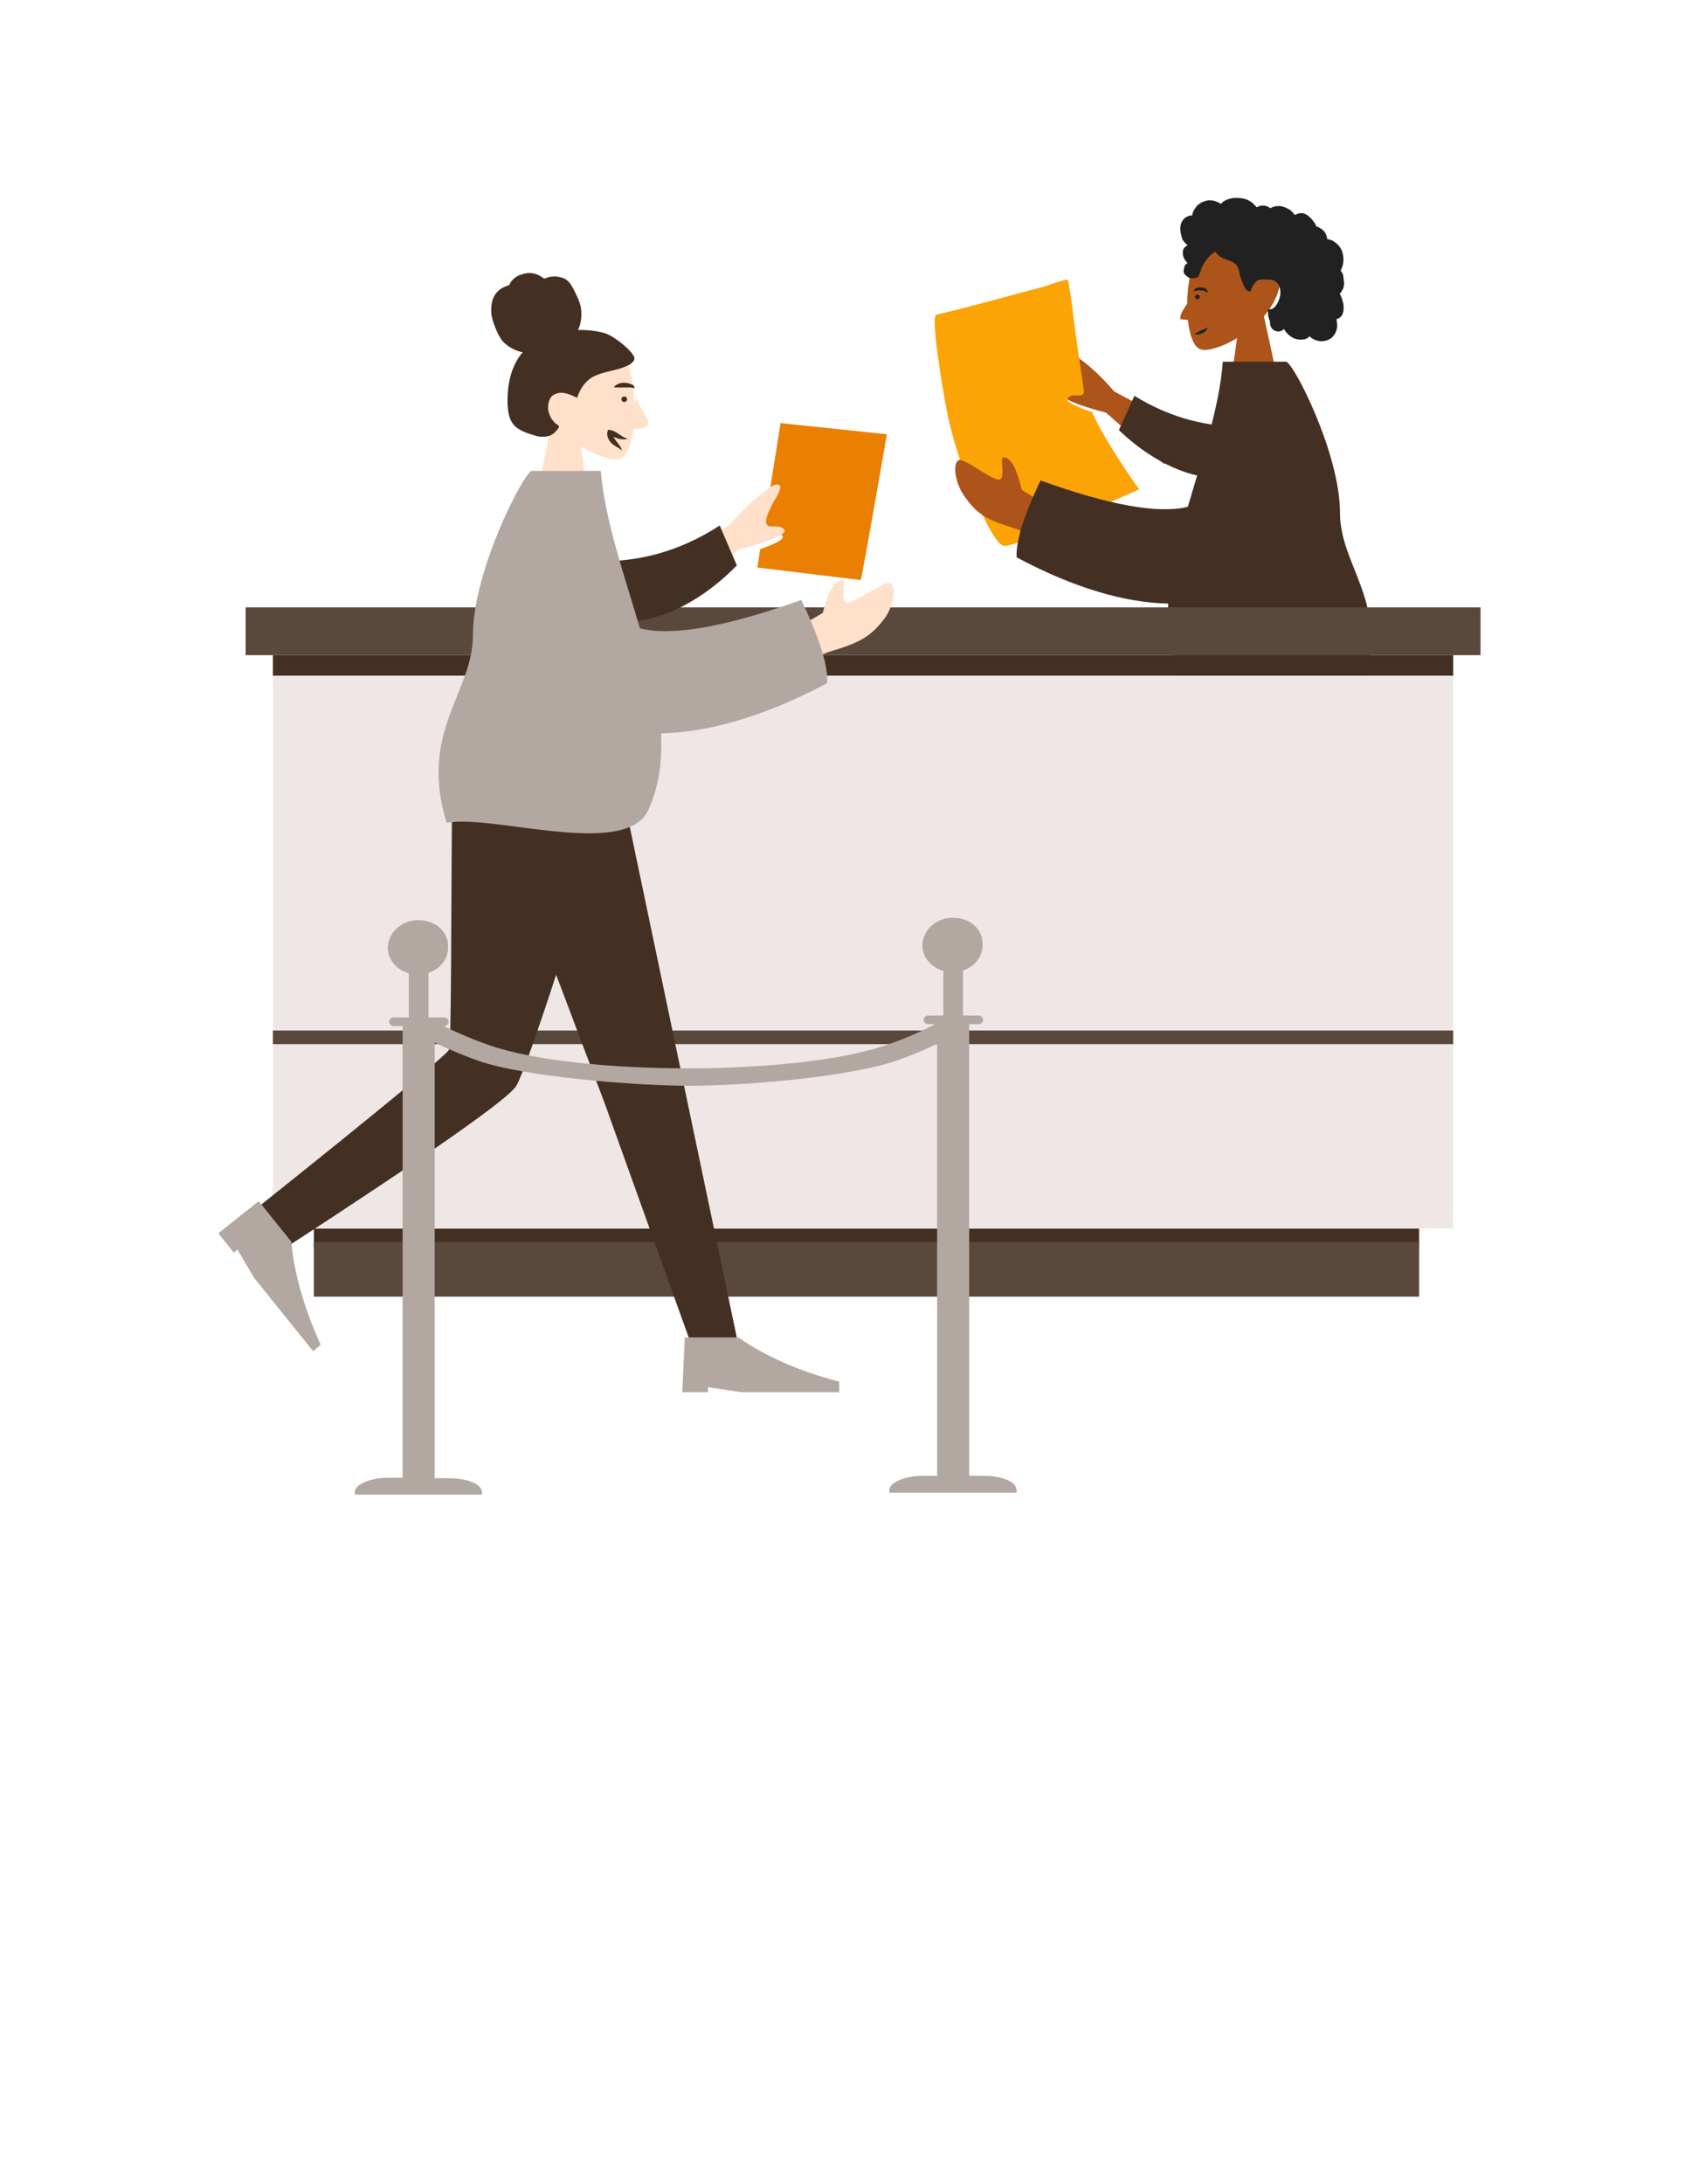 <svg height="320" viewBox="0 0 248 320" width="248" xmlns="http://www.w3.org/2000/svg"><g fill="none" transform="translate(32 29)"><path d="m153.256 17.34c1.548-1.809 2.603-3.965 2.392-6.4-.492-7.026-10.409-5.495-12.378-1.948-1.899 3.548-1.689 12.59.774 13.217.984.278 3.095-.348 5.275-1.67l-1.336 9.46h8.018z" fill="#ac5419"/><path d="m141.087 3.852c.139-.571.629-1.07 1.187-1.213.14-.071.279-.071.42-.071h.07s0-.071 0-.143c0-.071.069-.214.069-.285.14-.357.35-.642.559-.927.489-.499 1.118-.785 1.746-.856.35 0 .699 0 1.048.143.21.071.35.143.489.214.07 0 .21.143.279.143.07 0 .14-.143.21-.214.558-.428 1.257-.642 1.955-.642.768 0 1.536.071 2.234.571.14.071.279.214.42.357.07.071.139.143.209.214.07.071.07.071.139.143.07.071.07.071.14.071.35-.214.698-.285 1.048-.214.209 0 .419.071.628.214.07 0 .21.143.279.143.07 0 .21-.143.279-.143.42-.143.838-.214 1.257-.143.42.071.908.285 1.258.499.209.143.349.285.489.428.069.071.069.143.139.214.07.071.14.071.14.143 0 0 .489-.214.559-.214.278-.071.489-.071.768 0 .489.143.837.499 1.187.856.139.214.279.357.419.571.07.071.14.214.14.285 0 .071.07.143.07.143.069.071.069.071.139.071.35.143.698.357.977.642.279.285.42.713.489 1.07v.143h.14c.07 0 .209 0 .279.071.209.071.349.071.489.214.628.357 1.118.927 1.327 1.641s.209 1.569-.07 2.211c-.07.143-.07.214-.139.357-.07.071-.07.071 0 .143 0 .071.069.143.139.214.14.214.209.499.209.713.07.428.14.856.07 1.284-.07.214-.07.357-.209.571-.07.071-.14.143-.14.285 0 .071-.069.071-.139.143l-.07.071c-.07.071-.07 0 0 .071 0 .143.07.214.14.357.069.143.069.214.139.357.07.214.14.499.209.785.07.499.07.999-.139 1.498-.07.214-.209.357-.42.499-.069.071-.139.143-.279.143-.069 0-.139 0-.139.071v.214c.07.499.139.999-.07 1.498-.139.428-.419.856-.837 1.141-.769.499-1.747.499-2.515.071-.209-.143-.419-.214-.559-.428-.419.571-1.327.571-1.955.428-.768-.214-1.397-.785-1.816-1.498-.489.642-1.536.428-1.886-.285-.07-.143-.139-.357-.139-.499 0-.071 0-.214 0-.285 0-.143-.07-.214-.14-.357-.07-.214-.139-.499-.139-.713 0-.143 0-.285 0-.357 0-.143 0-.214-.07-.357.209 0 .419 0 .629-.071.209-.071.349-.214.489-.357.279-.357.489-.785.628-1.213.279-.927.14-2.069-.768-2.568-.419-.214-1.746-.214-2.234-.143-.559.143-1.188 1.355-1.188 1.498 0 .071 0 .143-.069.214-.14.071-.35-.071-.489-.143-.21-.143-.279-.357-.42-.571-.209-.428-.419-.927-.559-1.427-.139-.357-.139-.785-.279-1.141-.139-.357-.349-.713-.698-.927s-.768-.357-1.187-.499c-.42-.143-.768-.285-1.118-.642-.07-.071-.139-.143-.209-.214-.07-.071-.07-.214-.14-.214-.069-.071-.279.071-.349.143-.42.285-.768.713-1.118 1.141-.279.428-.559.856-.698 1.355-.14.357-.21.785-.489 1.07-.14.143-.978.214-1.258.071-.279-.143-.558-.428-.698-.571-.07-.214-.139-.428-.07-.571 0-.143.07-.214.07-.357 0-.071.07-.214.07-.285.07-.143.279-.285.419-.357-.209-.214-.349-.428-.489-.642-.139-.285-.209-.571-.209-.856 0-.214 0-.428.139-.642.14-.214.35-.357.559-.499-.279-.214-.559-.499-.768-.856-.209-.713-.419-1.498-.209-2.211z" fill="#212121"/><path d="m142.524 14c0 1.36-1.616 2.48-1.52 3.76.665.08 1.331.16 1.996.24" fill="#ac5419"/><g fill="#212121"><path d="m143 19.935c.445.125.889.062 1.26-.125.37-.187.666-.436.74-.81-.371.187-.667.312-1.037.436-.222.187-.593.312-.963.499z"/><path d="m145 13.878c0-.206-.08-.412-.241-.55-.159-.137-.399-.206-.639-.206-.241 0-.481 0-.72.069-.24.069-.4.275-.4.481.241-.069.4-.069.56-.138h.481c.159 0 .32.069.479.069.08.137.24.137.481.275z"/><path d="m143.505 14.844c.189-.003.341-.158.339-.348-.003-.19-.159-.342-.349-.339-.189.003-.341.158-.339.348.003.19.159.342.349.339z"/></g><path d="m143 34.582-11.673-6.213c-1.909-2.209-3.82-4.004-5.73-5.246-.566-.207-1.556-.345-.637 1.243.92 1.657 1.839 3.382 1.344 3.866-.495.483-1.697-.207-2.263.621-.354.552 1.627 1.45 6.084 2.623l8.49 7.524z" fill="#ac5419"/><path d="m149.662 33.533c-4.114-.07-9.505-.907-15.391-4.533l-2.27 5.021c4.043 3.906 9.647 7.114 14.612 6.974 3.901-.139 5.888-4.742 3.05-7.462z" fill="#443023"/><path d="m105.263 17.103c5.227-1.215 10.454-2.716 15.61-4.074.636-.143 3.25-1.215 3.673-1.001 0 0 .494 2.787.565 3.574.283 2.644.706 5.289 1.06 7.933.283 1.787.494 3.359.636 4.217 0 .214.07.357.07.429 0 .286 0 .429-.141.572-.494.5-1.696-.214-2.261.643-.282.429.919 1.072 3.603 2.001 1.412 3.431 6.358 10.721 6.922 11.292-4.026 1.787-7.981 3.573-12.008 5.289-.989.429-6.852 3.288-7.911 3.002-1.06-.286-2.614-3.574-3.461-5.36-2.048-4.288-3.602-8.862-4.662-13.508-.283-1.287-2.754-14.795-1.695-15.009z" fill="#fca306"/><path d="m122.665 52c-2.285-1.813-4.369-3.097-6.317-3.701-3.763-1.133-5.242-2.04-7.057-4.683-1.008-1.435-1.814-4.23-.873-5.137.604-.604 4.301 2.417 5.78 2.795 1.478.378.134-3.626.941-3.248 1.008 0 1.881 1.586 2.62 4.759l5.242 3.248z" fill="#ac5419"/><path d="m142.111 45.255c-4.277 1.07-11.498-.214-21.594-3.852-2.524 5.278-3.646 9.058-3.505 11.269 8.693 4.636 16.054 6.633 22.224 6.775-.211 3.709.279 7.204 1.752 10.414 3.085 6.633 20.892.499 26.922 1.712 3.785-12.411-3.506-17.475-3.506-25.463 0-8.702-6.871-22.111-7.923-22.111h-9.254c-.491 6.705-3.015 13.98-5.117 21.255z" fill="#443023"/><path d="m176 151h-162v3h162z" fill="#443023"/><path d="m176 153h-162v8h162z" fill="#5a483c"/><path d="m4 67v-7h181v7h-5.782-169.366z" fill="#5a483c"/><path d="m181 124h-173v27h173z" fill="#eee7e5"/><path d="m181 70h-173v52h173z" fill="#eee7e5"/><path d="m181 122h-173v2h173z" fill="#5a483c"/><path d="m181 67h-173v3h173z" fill="#443023"/><path d="m79 54.154 15.171 1.846c.355-1.42 3.829-21.367 3.829-21.367l-15.597-1.633s-.78 5.04-1.631 10.222c-.071.568-.212 1.136-.284 1.775-.071.426-.141.923-.212 1.349-.071.213-.071.426-.142.639-.07.355-.141.71-.141 1.065v.355c0 .142.141.284.212.426.496.568 1.843-.213 2.482.71.284.426-.78 1.065-3.262 1.917-.212 1.349-.355 2.343-.425 2.697z" fill="#ea8003"/><path d="m83.354 70c2.405-1.868 4.668-3.062 6.719-3.659 3.961-1.195 5.588-2.092 7.569-4.705 1.061-1.419 1.909-4.182.919-5.153-.636-.597-4.527 2.464-6.153 2.763-1.627.374-.142-3.659-.991-3.211-1.061 0-2.051 1.643-2.829 4.78l-5.588 3.286z" fill="#ffe0cb"/><path d="m39 86 17.619 46.639 12.333 34.361h7.048l-16.985-81z" fill="#443023"/><path d="m34.293 86c-.212 16.146-.071 37.841-.494 38.838-.282.64-9.525 8.322-27.799 22.903l3.598 6.259c21.661-14.083 33.02-22.05 34.079-23.899 1.693-2.846 10.019-28.666 14.323-44.101z" fill="#443023"/><path d="m0 151.716 5.917-4.716 4.78 5.944c.399 4.482 1.769 9.508 4.302 15.096l-1.098.96-8.64-10.741-2.459-4.166-.523.457z" fill="#b3a7a1"/><path d="m68 175 .363-8h7.908c3.773 2.642 8.634 4.844 14.729 6.458v1.542h-14.293l-4.934-.734v.734z" fill="#b3a7a1"/><path d="m48.888 32.758c-1.65-1.994-2.75-4.486-2.544-7.192.55-7.905 11.206-6.195 13.269-2.208 2.063 3.988 1.856 14.1-.825 14.883-1.1.285-3.369-.427-5.638-1.851l1.444 10.61h-8.594z" fill="#ffe0cb"/><path d="m56.525 19.78c-1.242-.347-3.068-.486-3.798-.417.438-.973.584-2.084.438-3.126-.146-1.042-.657-1.945-1.096-2.848-.219-.417-.438-.834-.803-1.181-.365-.347-.803-.556-1.315-.625-.511-.139-1.023-.069-1.461 0-.219.069-.438.139-.584.208-.219.069-.292-.07-.511-.208-.365-.278-.949-.486-1.388-.556-.511-.069-1.096 0-1.607.208-.511.139-.949.417-1.315.834-.146.139-.292.347-.365.556-.073.069-.073.139-.146.208-.073 0-.219 0-.292.07-.876.278-1.607.903-1.972 1.737-.219.486-.365 1.32-.292 2.223 0 .903.949 3.404 1.753 4.238.73.764 1.826 1.32 2.848 1.528-.73.764-1.169 1.737-1.534 2.64-.365 1.042-.584 2.154-.657 3.265-.073 1.042-.073 2.154.146 3.196.219.973.73 1.737 1.607 2.223.365.208.803.417 1.242.556.438.139.876.278 1.315.417.803.139 1.826.139 2.483-.486.219-.208.511-.486.657-.764.073-.07.073-.139 0-.278-.073-.139-.219-.208-.365-.278-.657-.556-1.023-1.251-1.169-2.084-.073-.834.146-1.945 1.022-2.293 1.096-.486 2.264.069 3.214.556.438-1.32 1.242-2.57 2.556-3.196 1.461-.695 3.068-.764 4.528-1.389.365-.139.803-.347 1.022-.625.146-.139.292-.278.292-.486.073-.208-.073-.417-.219-.625-.584-.973-2.922-2.848-4.236-3.196z" fill="#443023"/><path d="m61.319 29c-.088 1.377 1.407 2.464 1.671 3.768.176 1.377-1.846.942-2.989 1.232" fill="#ffe0cb"/><path d="m60 35.286c-.458.171-.917.086-1.375 0-.458-.171-.764-.343-1.146-.343l.382-.343c0 .171 0 .257.076.429.076.171.229.343.382.6.153.171.306.429.458.6.153.257.306.429.382.771-.382-.343-.84-.514-1.299-.857-.229-.171-.382-.343-.611-.686-.153-.257-.306-.686-.229-1.114l.076-.343h.306c.535.086.917.343 1.299.6.535.343.84.6 1.299.686z" fill="#443023"/><path d="m59.5 29.912c.228 0 .412-.185.412-.412 0-.228-.185-.412-.412-.412-.228 0-.412.185-.412.412 0 .228.185.412.412.412z" fill="#443023"/><path d="m60.983 27.912c-.256-.138-.511-.138-.682-.138-.256 0-.426 0-.682 0h-.767c-.256 0-.511 0-.852 0 .085-.275.426-.412.682-.55.256-.138.597-.138.852-.138.341 0 .597.069.938.206.341.069.597.344.511.619z" fill="#443023"/><path d="m62 54.945 12.87-6.951c2.145-2.528 4.29-4.423 6.363-5.828.643-.281 1.715-.421.715 1.404-1.073 1.826-2.073 3.791-1.501 4.353.5.562 1.859-.211 2.502.702.43.632-1.859 1.615-6.792 2.949l-9.367 8.425z" fill="#ffe0cb"/><path d="m56.486 53.257c4.52-.074 10.546-1.037 17.004-5.257l2.51 5.85c-4.448 4.591-10.689 8.294-16.142 8.146-4.305-.149-6.529-5.554-3.372-8.738z" fill="#443023"/><g fill="#b3a7a1" transform="translate(20 40)"><path d="m41.801 23.072c4.699 1.2 12.625-.211 23.637-4.163 2.735 5.715 3.997 9.808 3.787 12.207-9.469 5.01-17.604 7.196-24.338 7.338.21 4.021-.281 7.832-1.894 11.289-3.367 7.126-22.935.494-29.528 1.834-4.138-13.477 3.858-18.98 3.858-27.588 0-9.455 7.575-23.989 8.627-23.989h10.1c.631 7.267 3.437 15.24 5.751 23.072z"/><path d="m85.501 80.857c-2.314 1.199-4.77 2.328-7.294 3.175-13.046 4.656-45.38 4.656-58.425.141-2.665-.917-5.26-2.046-7.715-3.316l-1.894 2.117c2.525 1.341 5.19 2.469 7.926 3.457 6.804 2.399 23.356 3.669 31.001 3.669 7.786 0 23.708-1.27 30.651-3.811 2.595-.917 5.12-2.046 7.575-3.316z"/><path d="m18.306 148.872c-.772-.776-2.455-1.27-4.419-1.27h-2.174v-65.406-1.341h-2.315-2.385v1.341 65.336h-2.174c-1.964 0-3.647.565-4.419 1.27-.281.282-.421.565-.421.918v.281h18.657v-.281c0-.282-.14-.565-.351-.847z"/><path d="m13.114 80.079h-2.315v-7.62h-2.876v7.62h-2.244c-.351 0-.631.282-.631.635 0 .352.281.634.631.634h2.244v.918h2.876v-.918h2.315c.351 0 .631-.282.631-.634 0-.353-.281-.635-.631-.635z"/><path d="m11.224 66.18c-.561-.211-1.192-.352-1.894-.352-1.964 0-3.577 1.129-4.208 2.681-.14.423-.281.846-.281 1.34 0 2.188 1.964 3.951 4.419 3.951 2.455 0 4.419-1.764 4.419-3.951.07-1.693-.912-3.033-2.455-3.669z"/><path d="m96.649 148.519c-.771-.776-2.454-1.27-4.419-1.27h-2.174v-65.406-1.341h-2.314-2.385v1.341 65.406h-2.175c-1.963 0-3.647.565-4.419 1.27-.281.282-.42.565-.42.918v.281h18.656v-.281c0-.353-.14-.635-.351-.918z"/><path d="m91.457 79.797h-2.314v-7.62h-2.876v7.62h-2.244c-.351 0-.632.282-.632.635 0 .353.281.634.632.634h2.244v.918h2.876v-.918h2.314c.351 0 .632-.281.632-.634 0-.353-.281-.635-.632-.635z"/><path d="m89.57 65.829c-.561-.211-1.193-.353-1.894-.353-1.964 0-3.577 1.129-4.208 2.681-.141.423-.281.847-.281 1.341 0 2.187 1.963 3.951 4.419 3.951s4.419-1.765 4.419-3.951c.07-1.694-.911-3.035-2.454-3.669z"/></g></g></svg>